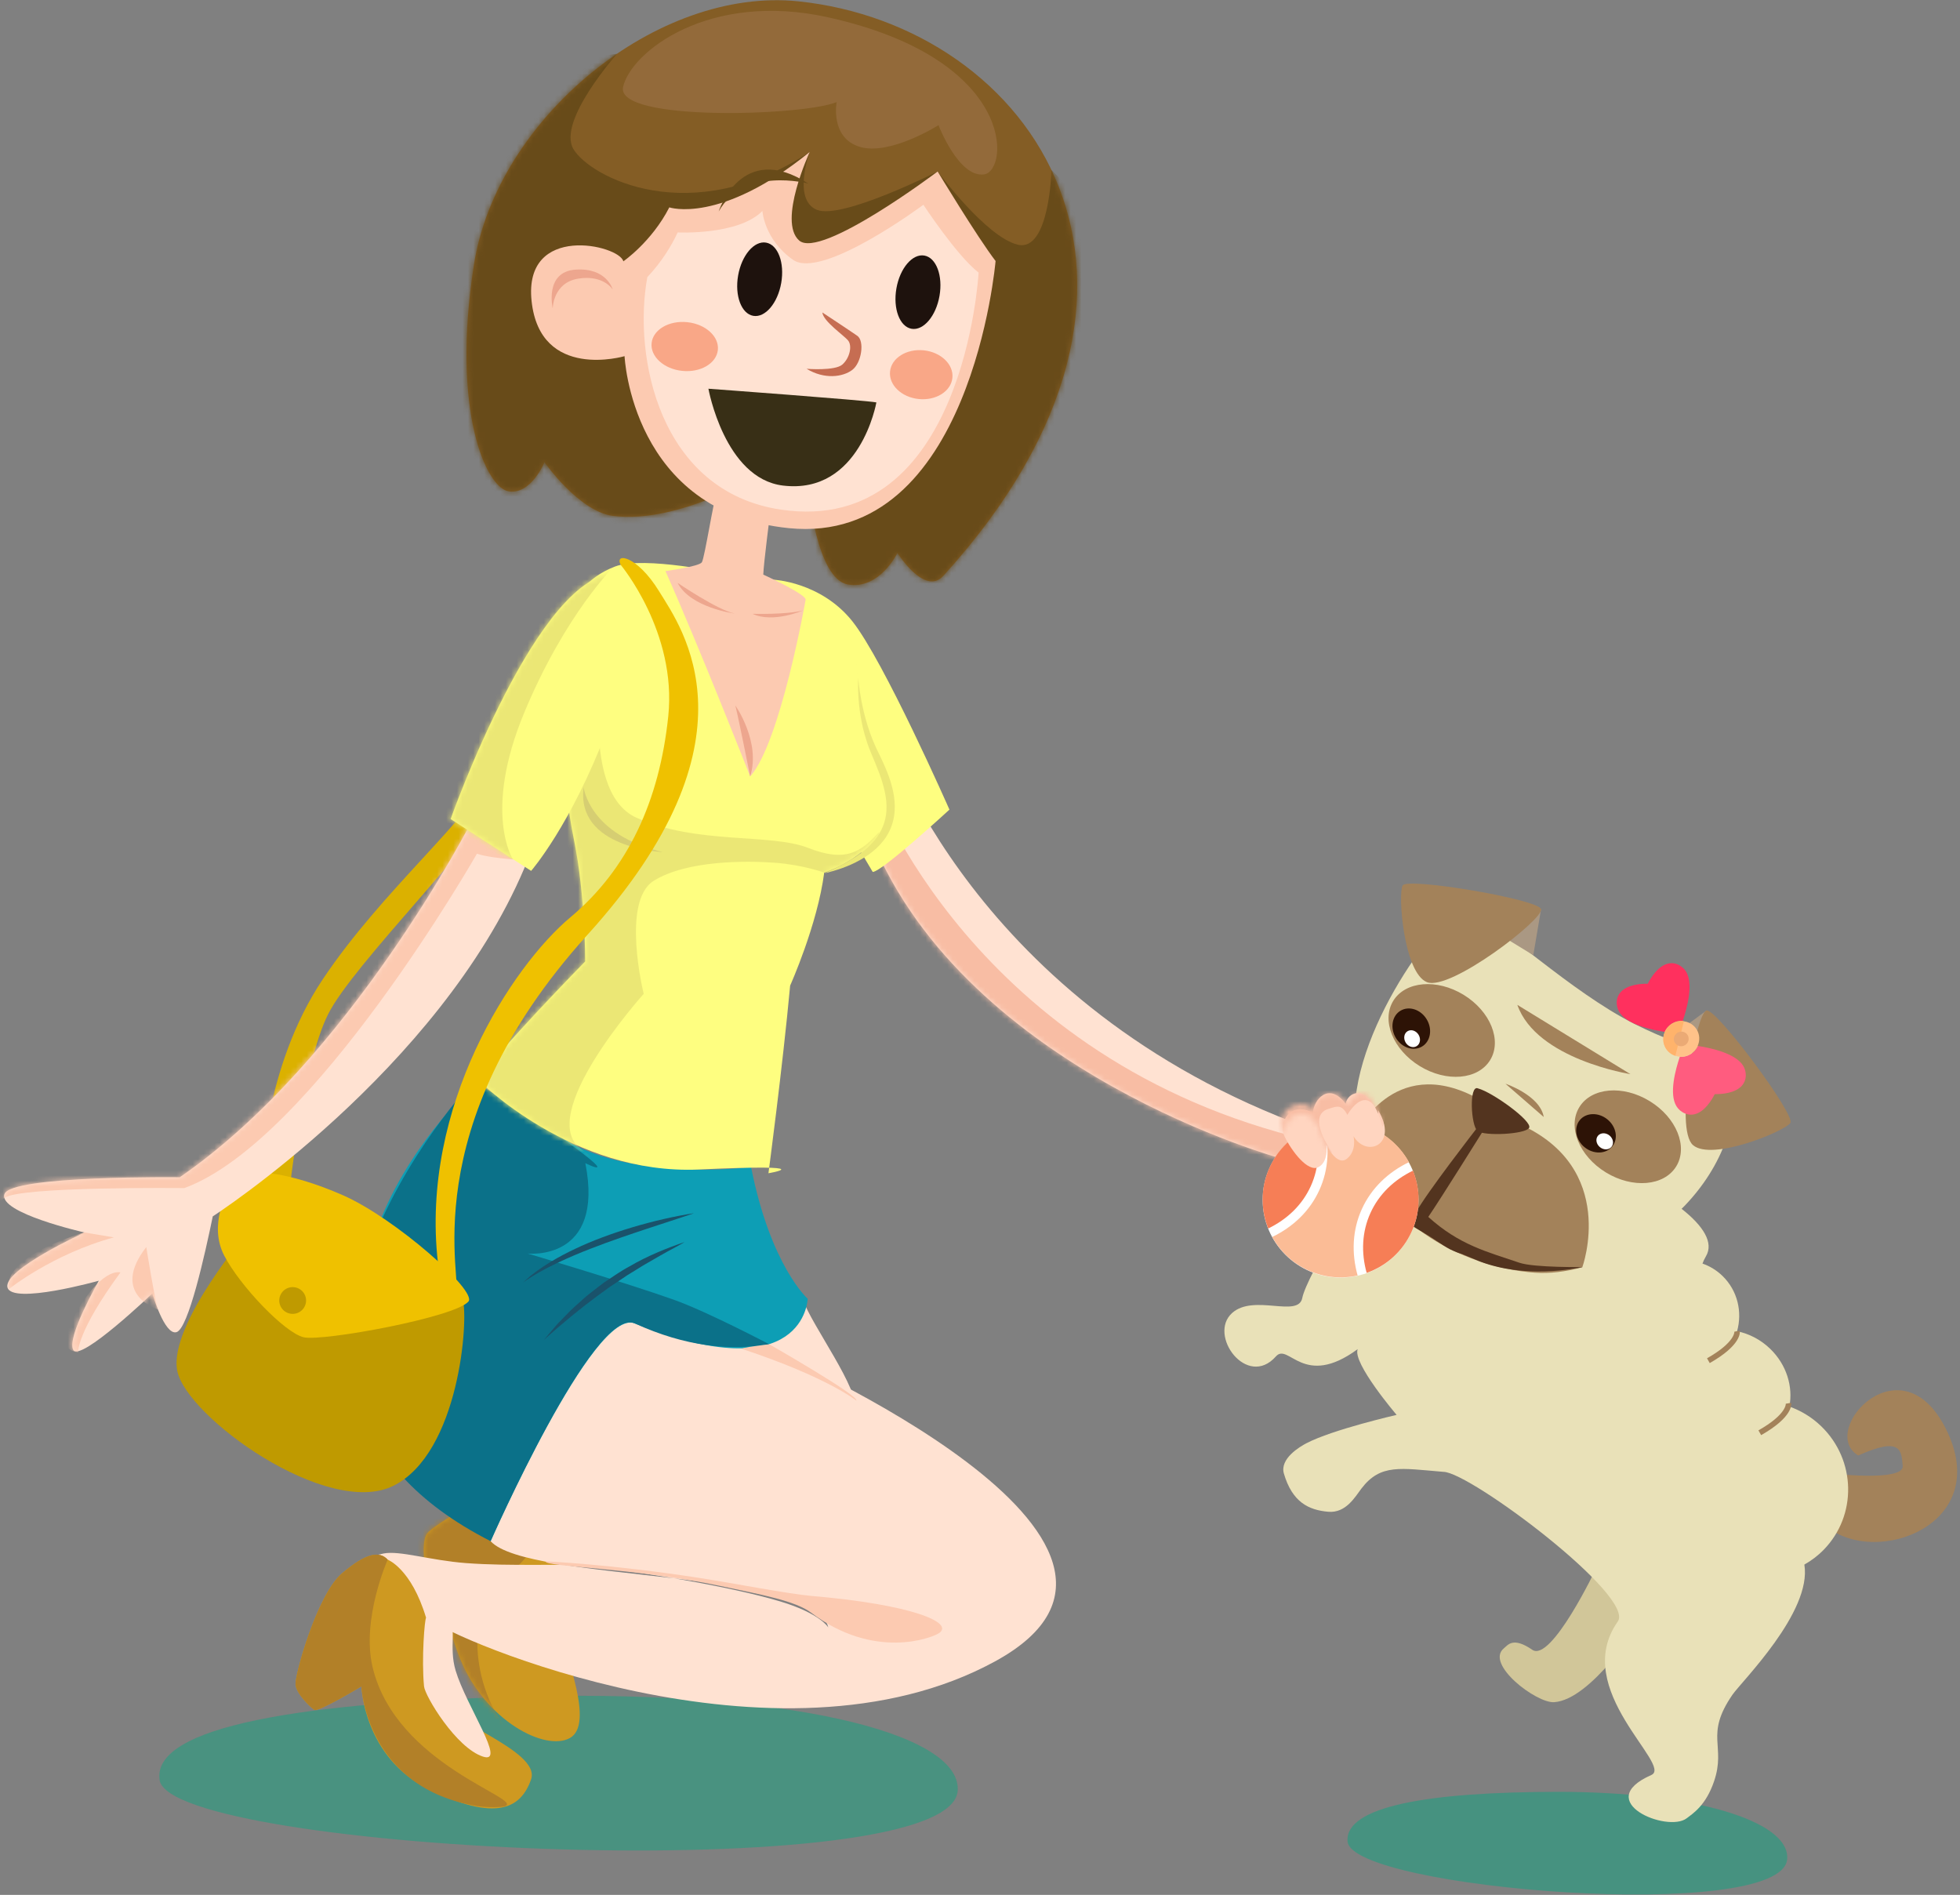 <?xml version="1.0" encoding="UTF-8" standalone="no"?>
<svg width="361px" height="349px" viewBox="0 0 361 349" version="1.1" xmlns="http://www.w3.org/2000/svg" xmlns:xlink="http://www.w3.org/1999/xlink" xmlns:sketch="http://www.bohemiancoding.com/sketch/ns">
    <rect x="0" y="0" width="361" height="349" fill="#808080" stroke="none"/>
    <!-- Generator: Sketch 3.3.3 (12081) - http://www.bohemiancoding.com/sketch -->
    <title>Fill 2 Copy 4 + Fill 2 Copy 5 + Imported Layers Copy 10</title>
    <desc>Created with Sketch.</desc>
    <defs>
        <path id="path-1" d="M19.351,0.496 C13.98,0.402 2.232,7.934 1.321,9.207 C0.41,10.478 0.682,13.657 0.862,14.383 C1.044,15.112 5.959,17.112 5.959,17.112 C5.959,17.112 2.862,21.289 7.47,32.494 C12.078,43.699 23.058,49.461 27.623,46.906 C32.188,44.353 26.708,31.477 26.073,27.933 C25.438,24.39 25.266,5.313 25.266,5.313 C25.257,4.504 25.163,3.558 24.679,2.72 C23.988,1.526 22.506,0.55 19.351,0.496"></path>
        <path id="path-3" d="M6.606,24.485 C24.297,67.535 82.184,83.266 82.184,83.266 C91.401,83.659 87.038,77.574 87.038,77.574 C25.263,55.134 9.329,5.473 9.329,5.473 C8.149,3.707 5.322,0.942 3.141,0.252 C-0.296,-0.835 -2.129,3.231 6.606,24.485"></path>
        <path id="path-5" d="M61.386,0.249 C35.329,-2.48 5.798,21.758 1.584,48.805 C-2.631,75.852 3.891,89.906 8.028,90.505 C12.162,91.104 14.587,85.13 14.587,85.13 C14.587,85.13 20.92,94.219 27.227,95.018 C39.333,96.554 54.349,87.337 54.349,87.337 L63.184,90.112 C63.184,90.112 64.662,106.666 70.49,107.655 C76.314,108.643 79.596,101.838 79.596,101.838 C79.596,101.838 84.605,109.842 88.033,106.073 C132.499,57.165 110.108,14.297 74.006,2.875 C69.95,1.591 65.713,0.703 61.386,0.249"></path>
        <path id="path-7" d="M45.807,1.951 C45.807,1.951 30.608,-1.325 25.364,0.642 C20.121,2.61 16.724,6.858 15.256,12.725 C13.785,18.591 15.581,40.519 17.719,50.91 C19.86,61.299 19.803,73.402 19.803,73.402 C19.803,73.402 3.481,90.07 0.121,95.245 C0.121,95.245 17.431,112.79 40.747,111.718 C64.062,110.648 68.543,106.57 68.543,106.57 C68.543,106.57 62.498,92.464 57.558,77.846 C57.558,77.846 62.59,66.651 63.832,57.041 C63.832,57.041 74.17,53.735 75.243,45.894 C76.315,38.053 70.706,32.111 70.061,26.384 C69.512,21.514 72.577,9.065 56.295,3.911 C53.436,3.007 49.983,2.326 45.807,1.951"></path>
        <path id="path-9" d="M87.028,13.981 C87.028,13.981 64.53,58.226 33.107,79.849 C33.107,79.849 2.011,79.472 0.815,82.949 C-0.381,86.424 15.557,90.018 15.557,90.018 C15.557,90.018 0.553,96.879 1.375,100.132 C2.196,103.383 18.199,98.907 18.199,98.907 C18.199,98.907 12.2,109.371 13.49,111.657 C14.779,113.943 28.055,101.249 28.055,101.249 C28.056,101.249 30.293,108.994 32.498,108.383 C34.702,107.772 37.758,93.99 39.188,87.053 C39.188,87.053 80.732,60.276 96.602,22.859 C103.268,7.139 103.608,1.344 101.354,0.631 C98.244,-0.355 90.195,8.342 87.028,13.981"></path>
        <path id="path-11" d="M31.145,0.462 C16.701,-0.552 0.333,45.66 0.333,45.66 L15.16,55.207 C15.16,55.207 22.534,46.751 29.15,29.221 C35.494,12.419 35.112,1.657 31.616,0.552 C31.465,0.503 31.308,0.473 31.145,0.462"></path>
        <path id="path-13" d="M0.744,8.034 C1.446,10.905 -0.717,5.642 2.781,4.036 C5.454,2.808 7.078,6.432 7.078,6.432 C7.078,6.432 8.506,11.955 10.667,10.878 C12.828,9.799 12.724,7.076 12.724,7.076 C14.27,11.57 20.479,10.946 18.058,3.956 C15.777,-2.622 13.029,0.675 12.388,2.397 C10.185,-2.336 5.048,1.489 6.402,3.375 C4.691,0.992 0.885,2.27 0.379,4.289 C-0.126,6.307 0.744,8.033 0.744,8.034"></path>
    </defs>
    <g id="HOME" stroke="none" stroke-width="1" fill="none" fill-rule="evenodd" sketch:type="MSPage">
        <g id="Group" sketch:type="MSLayerGroup" transform="translate(-271, -225)">
            <g id="Fill-2-Copy-4-+-Fill-2-Copy-5-+-Imported-Layers-Copy-10" transform="translate(271, 225)">
                <path d="M98.633,312.614 C142.571,309.396 176.363,314.897 176.484,325.857 C176.685,344.052 32.216,344.947 29.581,331.681 C27.653,321.977 54.693,315.832 98.633,312.614 Z" id="Fill-2-Copy-4" opacity="0.854" fill="#3F9580" sketch:type="MSShapeGroup" transform="translate(102.984, 326.202) rotate(3) translate(-102.984, -326.202) "></path>
                <path d="M286.407,330.193 C310.618,328.085 329.238,331.689 329.305,338.87 C329.415,350.791 249.81,351.377 248.358,342.685 C247.296,336.328 262.195,332.302 286.407,330.193 Z" id="Fill-2-Copy-5" opacity="0.88" fill="#3F9580" sketch:type="MSShapeGroup" transform="translate(288.805, 339.096) rotate(5) translate(-288.805, -339.096) "></path>
                <g id="Imported-Layers-Copy-10">
                    <path d="M293.96,288.912 C293.96,288.912 285.706,306.255 282.219,303.851 C278.665,301.4 277.724,302.984 277.016,303.556 C273.434,306.446 282.964,313.72 286.246,313.502 C293.118,313.05 301.959,298.965 301.959,298.965 L293.96,288.912" id="Fill-1" fill="#D1C699" sketch:type="MSShapeGroup"></path>
                    <path d="M336.454,271.122 C336.815,271.475 350.677,272.926 350.448,270.028 C350.217,267.131 350.182,264.516 342.253,268.067 C334.68,263.539 350.542,246.065 358.76,263.912 C366.978,281.76 343.492,289.215 335.348,280.09 C333.183,275.922 336.454,271.122 336.454,271.122" id="Fill-2" fill="#A3825A" sketch:type="MSShapeGroup"></path>
                    <path d="M332.333,288.159 C333.617,287.434 334.823,286.531 335.901,285.425 C342.068,279.1 341.871,268.928 335.462,262.704 C333.726,261.021 331.709,259.815 329.573,259.052 C330.278,255.428 329.084,251.373 326.054,248.432 C324.278,246.71 322.136,245.627 319.942,245.184 C320.935,241.627 320.044,237.702 317.259,234.999 C316.175,233.947 314.911,233.192 313.568,232.72 C313.744,232.263 313.944,231.816 314.198,231.393 C320.22,221.36 270.271,201.718 260.841,208.978 C251.411,216.24 240.579,235.276 239.863,239.037 C239.147,242.799 230.934,238.253 226.944,241.816 C222.393,245.88 229.685,255.83 235.003,249.82 C237.332,247.189 240.044,255.861 250.068,248.473 C249.029,250.983 257.234,260.589 257.234,260.589 C257.234,260.589 245.445,263.283 240.602,265.821 C239.494,266.4 235.653,268.63 236.475,271.412 C238.018,276.648 241.005,278.104 244.61,278.43 C247.893,278.729 249.582,275.693 250.749,274.161 C254.268,269.542 257.963,270.426 265.867,271.08 C270.751,271.133 301.447,294.129 297.936,298.695 C289.203,311.172 308.214,325.116 304.15,326.912 C293.093,331.799 307.11,337.617 310.666,334.882 C311.854,333.967 314.169,332.536 315.688,328.119 C317.971,321.471 313.907,319.675 319.086,312.134 C320.754,309.706 333.773,296.882 332.333,288.159" id="Fill-3" fill="#E9E1B8" sketch:type="MSShapeGroup"></path>
                    <path d="M314.903,251.046 L314.405,250.167 C319.6,247.224 319.444,245.279 319.443,245.262 L320.438,245.084 C320.488,245.344 320.772,247.72 314.903,251.046" id="Fill-4" fill="#A3825A" sketch:type="MSShapeGroup"></path>
                    <path d="M324.374,264.317 L323.875,263.441 C329.071,260.497 328.917,258.553 328.913,258.533 L329.909,258.358 C329.96,258.618 330.243,260.992 324.374,264.317" id="Fill-5" fill="#A3825A" sketch:type="MSShapeGroup"></path>
                    <path d="M296.631,186.115 C308.908,193.632 316.506,192.665 319.634,200.203 C319.502,221.719 296.417,235.392 282.72,234.4 C269.025,233.41 252.774,224.639 249.858,208.653 C246.941,192.666 264.957,168.197 269.079,167.763 C273.201,167.328 284.355,178.597 296.631,186.115" id="Fill-6" fill="#E9E1B8" sketch:type="MSShapeGroup"></path>
                    <path d="M314.321,186.102 L307.385,191.222 L313.445,194.933 L314.321,186.102" id="Fill-7" fill="#AA9883" sketch:type="MSShapeGroup"></path>
                    <path d="M249.858,208.653 C252.774,224.639 269.025,233.41 282.72,234.4 C285.355,234.591 288.337,234.238 291.436,233.393 C291.436,233.393 298.136,215.074 279.724,206.972 C275.795,205.244 274.553,203.528 271.649,202.028 C256.58,194.24 249.858,208.653 249.858,208.653" id="Fill-8" fill="#A3825A" sketch:type="MSShapeGroup"></path>
                    <path d="M314.321,186.102 C312.446,186.434 308.343,207.885 311.823,210.903 C315.304,213.921 328.839,208.306 329.764,206.802 C330.69,205.297 316.195,185.771 314.321,186.102" id="Fill-9" fill="#A3825A" sketch:type="MSShapeGroup"></path>
                    <path d="M283.842,167.436 L282.407,175.925 L276.348,172.214 L283.842,167.436" id="Fill-10" fill="#AA9883" sketch:type="MSShapeGroup"></path>
                    <path d="M283.842,167.436 C284.394,169.255 267.084,182.617 262.81,180.888 C258.538,179.156 257.429,164.573 258.352,163.068 C259.279,161.564 283.288,165.619 283.842,167.436" id="Fill-11" fill="#A3825A" sketch:type="MSShapeGroup"></path>
                    <path d="M272.214,200.455 C274.908,201.169 282.332,206.532 281.635,207.727 C280.938,208.924 273.363,209.274 272.136,208.306 C270.907,207.336 270.545,199.735 272.214,200.455" id="Fill-12" fill="#53341F" sketch:type="MSShapeGroup"></path>
                    <path d="M269.314,230.98 L272.639,232.361 C280.977,235.488 289.753,233.677 291.436,233.393 C291.803,233.331 282.633,233.514 279.847,232.566 C273.927,230.552 268.793,229.317 263.067,224.125 C265.287,220.889 273.284,208.083 273.284,208.083 L271.905,207.917 C271.905,207.917 262.731,219.73 260.848,223.215 C254.518,222.216 250.052,208.948 250.059,209.587 C250.074,210.813 253.762,222.164 260.906,226.273 C265.076,228.67 265.974,229.668 267.738,230.399 C268.457,230.728 269.314,230.98 269.314,230.98" id="Fill-13" fill="#53341F" sketch:type="MSShapeGroup"></path>
                    <path d="M279.472,185.075 C282.99,195.118 300.297,197.829 300.297,197.829 L279.472,185.075" id="Fill-14" fill="#A3825A" sketch:type="MSShapeGroup"></path>
                    <path d="M284.335,205.727 C283.643,201.715 277.282,199.599 277.282,199.599 L284.335,205.727" id="Fill-15" fill="#A3825A" sketch:type="MSShapeGroup"></path>
                    <path d="M274.456,195.249 C272.225,198.876 266.426,199.369 261.499,196.353 C256.575,193.336 254.39,187.953 256.62,184.326 C258.85,180.701 264.649,180.208 269.574,183.223 C274.5,186.24 276.685,191.624 274.456,195.249" id="Fill-16" fill="#A3825A" sketch:type="MSShapeGroup"></path>
                    <path d="M308.729,214.827 C306.498,218.454 300.696,218.946 295.771,215.931 C290.846,212.914 288.663,207.529 290.892,203.904 C293.122,200.279 298.922,199.785 303.847,202.801 C308.772,205.818 310.958,211.202 308.729,214.827" id="Fill-17" fill="#A3825A" sketch:type="MSShapeGroup"></path>
                    <path d="M261.909,192.75 C260.336,193.687 258.174,192.971 257.084,191.147 C255.992,189.324 256.384,187.083 257.957,186.146 C259.532,185.209 261.694,185.926 262.785,187.751 C263.876,189.574 263.484,191.813 261.909,192.75" id="Fill-18" fill="#2D1306" sketch:type="MSShapeGroup"></path>
                    <path d="M260.916,192.681 C260.257,193.074 259.353,192.773 258.896,192.01 C258.439,191.246 258.602,190.308 259.261,189.916 C259.922,189.522 260.826,189.825 261.284,190.588 C261.74,191.35 261.576,192.288 260.916,192.681" id="Fill-19" fill="#FFFFFF" sketch:type="MSShapeGroup"></path>
                    <path d="M290.965,206.308 C289.81,207.729 290.214,209.967 291.866,211.305 C293.52,212.641 295.796,212.573 296.951,211.153 C298.106,209.731 297.702,207.494 296.049,206.157 C294.396,204.82 292.12,204.888 290.965,206.308" id="Fill-20" fill="#2D1306" sketch:type="MSShapeGroup"></path>
                    <path d="M294.308,209.19 C293.824,209.784 293.994,210.72 294.685,211.28 C295.378,211.841 296.332,211.812 296.814,211.218 C297.299,210.623 297.13,209.686 296.436,209.125 C295.745,208.565 294.792,208.595 294.308,209.19" id="Fill-21" fill="#FFFFFF" sketch:type="MSShapeGroup"></path>
                    <path d="M312.725,192.641 C315.208,193.023 319.689,194.019 321.072,196.297 C321.25,196.59 321.378,196.901 321.452,197.222 C321.754,198.55 321.282,199.437 320.834,199.95 C319.606,201.343 317.16,201.526 315.83,201.516 C315.226,202.696 313.93,204.772 312.124,205.214 C311.46,205.373 310.454,205.38 309.415,204.496 C309.165,204.283 308.949,204.025 308.768,203.732 C307.383,201.447 308.587,197.007 309.394,194.636 C310.063,194.677 310.76,194.525 311.379,194.15 C311.997,193.777 312.45,193.242 312.725,192.641" id="Fill-22" fill="#FF5C7F" sketch:type="MSShapeGroup"></path>
                    <path d="M309.936,188.022 C309.269,187.982 308.578,188.136 307.957,188.509 C307.332,188.888 306.87,189.434 306.599,190.053 C306.613,190.054 306.628,190.059 306.64,190.059 C306.213,191.01 306.235,192.129 306.806,193.071 C307.377,194.009 308.362,194.549 309.402,194.612 C309.403,194.62 309.397,194.628 309.394,194.636 C310.063,194.677 310.757,194.524 311.379,194.15 C311.997,193.777 312.45,193.242 312.725,192.641 C312.709,192.638 312.693,192.635 312.679,192.634 C313.105,191.683 313.085,190.561 312.515,189.624 C311.943,188.681 310.955,188.14 309.915,188.08 C309.922,188.062 309.931,188.04 309.936,188.022 M308.706,191.924 C308.396,191.41 308.569,190.734 309.096,190.415 C309.623,190.097 310.303,190.256 310.615,190.77 C310.926,191.284 310.752,191.958 310.226,192.278 C309.699,192.595 309.018,192.436 308.706,191.924" id="Fill-23" fill="#FFC289" sketch:type="MSShapeGroup"></path>
                    <path d="M303.488,181.18 C304.094,179.997 305.391,177.921 307.197,177.479 C307.859,177.318 308.867,177.312 309.906,178.199 C310.157,178.408 310.373,178.669 310.551,178.959 C311.93,181.233 310.744,185.642 309.936,188.022 C309.269,187.982 308.578,188.136 307.957,188.509 C307.332,188.888 306.87,189.434 306.599,190.053 C304.115,189.669 299.632,188.674 298.249,186.394 C298.07,186.102 297.943,185.789 297.868,185.47 C297.564,184.141 298.038,183.254 298.486,182.744 C299.713,181.35 302.161,181.167 303.488,181.18" id="Fill-24" fill="#FF305E" sketch:type="MSShapeGroup"></path>
                    <path d="M309.105,192.306 C308.945,192.215 308.806,192.088 308.706,191.924 C308.396,191.41 308.569,190.734 309.096,190.415 C309.258,190.317 309.432,190.265 309.609,190.255 L309.105,192.306" id="Fill-25" fill="#FF305E" sketch:type="MSShapeGroup"></path>
                    <path d="M309.915,188.08 C309.991,188.086 310.064,188.094 310.14,188.101 L309.609,190.255 C309.432,190.265 309.256,190.317 309.096,190.415 C308.569,190.734 308.396,191.41 308.706,191.924 C308.806,192.088 308.945,192.215 309.105,192.306 L308.575,194.454 C307.856,194.226 307.221,193.755 306.806,193.071 C306.235,192.129 306.213,191.01 306.641,190.058 C306.628,190.059 306.613,190.054 306.599,190.053 C306.87,189.434 307.332,188.888 307.957,188.509 C308.578,188.136 309.269,187.982 309.936,188.022 C309.931,188.04 309.922,188.062 309.915,188.08" id="Fill-26" fill="#FFB36B" sketch:type="MSShapeGroup"></path>
                    <path d="M308.484,192.056 C308.868,192.687 309.708,192.885 310.358,192.492 C311.005,192.102 311.22,191.27 310.836,190.638 C310.452,190.003 309.614,189.808 308.964,190.199 C308.315,190.591 308.101,191.423 308.484,192.056" id="Fill-27" fill="#EBAA75" sketch:type="MSShapeGroup"></path>
                    <path d="M148.935,255.493 C149.725,255.099 156.986,261.92 157.495,259.82 C158.428,255.971 149.557,244.189 147.889,239.387 C147.305,237.706 142.185,234.247 136.973,233.851 C132.311,233.496 133.29,242.551 136.766,248.468 C139.123,252.481 147.221,256.35 148.935,255.493" id="Fill-28" fill="#FFE2D2" sketch:type="MSShapeGroup"></path>
                    <path d="M102.623,278.502 C102.623,278.503 102.796,297.579 103.43,301.122 C104.065,304.666 109.546,317.543 104.98,320.096 C100.414,322.649 89.434,316.889 84.826,305.683 C80.219,294.478 83.317,290.301 83.317,290.301 C83.317,290.301 78.401,288.301 78.22,287.574 C78.039,286.846 77.767,283.667 78.678,282.396 C79.59,281.125 91.338,273.591 96.709,273.686 C102.08,273.779 102.601,276.542 102.623,278.502" id="Fill-29" fill="#CE9921" sketch:type="MSShapeGroup"></path>
                    <g id="Group-32" transform="translate(77.357, 273.189)">
                        <mask id="mask-2" sketch:name="Clip 31" fill="white">
                            <use xlink:href="#path-1"></use>
                        </mask>
                        <g id="Clip-31"></g>
                        <path d="M18.004,15.208 C18.004,15.208 13.147,20.187 11.156,25.397 C9.165,30.605 11.638,49.605 28.287,52.358 C28.287,52.358 23.909,55.432 21.649,55.382 C19.391,55.333 -10.235,34.585 -0.287,21.549 C-0.287,21.549 -6.094,13.755 -2.765,8.558 C0.564,3.362 16.626,-2.718 18.152,0.577 C19.678,3.872 24.012,9.92 18.004,15.208" id="Fill-30" fill="#B28028" sketch:type="MSShapeGroup" mask="url(#mask-2)"></path>
                    </g>
                    <path d="M164.013,35.312 C164.013,35.312 172.006,35.187 175.213,41.852 C175.213,41.852 173.454,29.313 164.013,35.312" id="Fill-33" fill="#9E4204" sketch:type="MSShapeGroup"></path>
                    <path d="M236.14,213.428 C236.14,213.428 178.252,197.696 160.562,154.647 C146.285,119.908 160.242,131.085 163.285,135.635 C163.285,135.635 179.219,185.296 240.994,207.737 C240.994,207.737 245.357,213.821 236.14,213.428" id="Fill-34" fill="#FFE2D2" sketch:type="MSShapeGroup"></path>
                    <g id="Group-37" transform="translate(153.956, 130.162)">
                        <mask id="mask-4" sketch:name="Clip 36" fill="white">
                            <use xlink:href="#path-3"></use>
                        </mask>
                        <g id="Clip-36"></g>
                        <path d="M6.832,14.496 C6.832,14.496 25.159,65.257 87.225,79.854 C87.225,79.854 76.86,87.531 78.067,94.926 C78.067,94.926 70.497,92.78 74.497,84.296 C74.497,84.296 5.801,50.638 -2.149,30.555 C-10.1,10.47 1.456,7.817 6.832,14.496" id="Fill-35" fill="#F8BDA4" sketch:type="MSShapeGroup" mask="url(#mask-4)"></path>
                    </g>
                    <path d="M142.468,106.769 C142.468,106.769 151.152,107.136 156.966,114.395 C162.781,121.656 174.87,149.114 174.87,149.114 C174.87,149.114 162.515,160.504 160.743,160.596 C160.743,160.596 153.574,148.523 148.213,138.944 C142.853,129.368 132.991,108.214 142.468,106.769" id="Fill-38" fill="#FEFE80" sketch:type="MSShapeGroup"></path>
                    <path d="M142.695,249.037 C142.695,249.037 223.476,284.037 183.281,305.982 C143.086,327.928 82.655,301.506 79.621,298.478 C79.621,298.478 58.976,295.528 62.557,291.164 C63.468,290.054 65.839,287.077 70.647,286.118 C73.603,285.529 79.216,287.381 85.815,287.884 C94.109,288.515 103.641,287.956 107.809,288.389 C117.65,289.411 134.32,292.126 143.706,294.947 C151.135,297.18 152.554,299.74 152.554,299.74 C150.177,288.91 97.191,291.416 90.365,283.848 C73.959,265.658 94.057,248.278 113.117,242.227 C129.962,236.88 128.791,242.227 142.695,249.037" id="Fill-39" fill="#FFE2D2" sketch:type="MSShapeGroup"></path>
                    <path d="M71.405,287.254 C69.932,285.645 67.491,285.928 62.958,289.804 C58.426,293.678 54.249,308.567 54.434,310.289 C54.619,312.015 57.203,314.448 57.893,314.918 C58.584,315.385 66.567,310.587 66.567,310.587 C66.567,310.587 66.951,323.711 79.088,329.602 C91.225,335.494 95.914,333.2 97.815,327.723 C99.716,322.248 81.153,316.802 81.77,312.858 C82.443,308.552 80.473,303.575 79.18,300.016 C78.907,299.266 78.665,298.579 78.483,297.974 C75.75,288.863 71.405,287.254 71.405,287.254" id="Fill-40" fill="#CE9921" sketch:type="MSShapeGroup"></path>
                    <path d="M71.405,287.254 C69.932,285.645 67.491,285.928 62.958,289.804 C58.426,293.678 54.249,308.567 54.434,310.289 C54.619,312.015 57.203,314.448 57.893,314.918 C58.584,315.385 66.567,310.587 66.567,310.587 C66.567,310.587 67.424,329.443 88.09,332.659 C89.757,332.918 92.513,332.859 93.02,332.659 C96.566,331.266 72.922,325.091 68.625,307.055 C66.517,298.207 71.405,287.254 71.405,287.254" id="Fill-41" fill="#B28028" sketch:type="MSShapeGroup"></path>
                    <path d="M102.5,208.929 C115.393,218.01 138.334,214.934 138.334,214.934 C141.937,233.145 148.762,239.199 148.762,239.199 C148.762,239.199 148.313,256.274 116.909,243.74 C109.325,240.713 90.365,283.848 90.365,283.848 C38.794,243.74 86.573,200.605 86.573,200.605" id="Fill-42" fill="#0D9EB5" sketch:type="MSShapeGroup"></path>
                    <path d="M87.216,199.028 C87.216,199.028 34.507,255.405 90.365,283.848 C90.365,283.848 109.485,240.341 116.909,243.74 C126.274,248.027 134.427,248.784 141.695,247.586 C141.695,247.586 130.27,241.574 124.126,239.388 C115.178,236.205 97.191,230.875 97.191,230.875 C97.191,230.875 111.411,232.437 107.809,214.226 C107.809,214.226 115.393,218.01 102.5,208.929 L87.216,199.028" id="Fill-43" fill="#0B7189" sketch:type="MSShapeGroup"></path>
                    <path d="M173.733,106.073 C170.306,109.842 165.296,101.838 165.296,101.838 C165.296,101.838 162.015,108.644 156.189,107.654 C150.363,106.665 148.884,90.112 148.884,90.112 L140.05,87.337 C140.05,87.337 125.033,96.554 112.926,95.018 C106.619,94.218 100.287,85.13 100.287,85.13 C100.287,85.13 97.861,91.104 93.726,90.504 C89.591,89.906 83.069,75.852 87.283,48.803 C91.498,21.758 121.028,-2.48 147.086,0.249 C189.924,4.737 223.195,51.668 173.733,106.073" id="Fill-44" fill="#845D25" sketch:type="MSShapeGroup"></path>
                    <g id="Group-48" transform="translate(85.7, 0)">
                        <mask id="mask-6" sketch:name="Clip 46" fill="white">
                            <use xlink:href="#path-5"></use>
                        </mask>
                        <g id="Clip-46"></g>
                        <path d="M27.96,9.905 C27.96,9.905 16.896,22.305 19.903,27.434 C22.911,32.564 41.46,42.467 63.436,27.99 C63.436,27.99 60.182,36.852 64.8,38.66 C69.417,40.465 86.999,31.584 86.999,31.584 C86.999,31.584 95.933,43.677 101.763,45.067 C107.596,46.457 107.966,31.322 107.966,31.322 C107.966,31.322 144.637,63.929 93.532,110.052 C67.476,133.568 50.957,104.122 50.957,104.122 C50.957,104.122 -8.111,123.039 -14.433,97.422 C-20.756,71.806 4.895,12.141 27.96,9.905" id="Fill-45" fill="#684B19" sketch:type="MSShapeGroup" mask="url(#mask-6)"></path>
                        <path d="M66.875,3.2 C44.909,-1.696 30.531,9.527 29.066,16.008 C27.6,22.487 62.367,21.337 68.401,18.8 C68.401,18.8 67.132,25.377 72.667,27.048 C78.2,28.719 87.157,23.054 87.157,23.054 C87.157,23.054 90.854,32.724 95.519,32.126 C100.184,31.527 101.713,10.965 66.875,3.2" id="Fill-47" fill="#936A3A" sketch:type="MSShapeGroup" mask="url(#mask-6)"></path>
                    </g>
                    <path d="M183.369,48.071 C183.37,48.072 178.899,100.604 145.334,97.277 C116.298,94.398 115.034,65.597 115.034,65.597 C115.034,65.597 99.474,70.188 97.909,55.439 C96.379,41.017 114.081,45.12 114.809,48.131 C114.809,48.131 120.021,44.551 123.277,38.194 C123.277,38.194 132.62,41.386 149.135,27.99 C149.135,27.99 143.21,40.779 147.189,44.293 C151.169,47.81 172.698,31.584 172.698,31.584 C172.698,31.584 179.962,43.622 183.369,48.071" id="Fill-49" fill="#FCCAB1" sketch:type="MSShapeGroup"></path>
                    <path d="M124.813,42.807 C124.813,42.807 135.97,43.375 140.427,38.857 C140.427,38.857 140.719,44.086 146.059,47.851 C151.399,51.615 170.071,37.714 170.071,37.714 C170.071,37.714 176.218,47.084 180.243,50.208 C180.243,50.208 177.629,98.845 143.861,93.866 C121.485,90.567 116.53,65.743 119.226,51.042 C121.913,48.195 123.746,45.138 124.813,42.807" id="Fill-50" fill="#FFE2D2" sketch:type="MSShapeGroup"></path>
                    <path d="M112.855,53.324 C112.855,53.324 111.773,49.254 105.999,49.661 C100.225,50.067 101.801,56.792 101.801,56.792 C101.801,56.792 101.842,52.063 106.512,51.316 C111.181,50.57 112.855,53.324 112.855,53.324" id="Fill-51" fill="#EDA68E" sketch:type="MSShapeGroup"></path>
                    <path d="M151.461,57.547 C151.461,57.547 156.534,60.892 157.903,61.849 C159.268,62.807 158.705,66.832 156.964,68.139 C155.223,69.447 151.839,69.922 148.563,67.923 C148.563,67.923 153.792,68.351 155.157,67.134 C156.52,65.918 156.995,63.691 156.208,62.716 C155.42,61.742 151.649,59.218 151.461,57.547" id="Fill-52" fill="#C66D52" sketch:type="MSShapeGroup"></path>
                    <path d="M173.04,54.5 C172.39,58.223 170.086,60.934 167.894,60.553 C165.702,60.171 164.452,56.845 165.103,53.12 C165.752,49.396 168.057,46.685 170.249,47.067 C172.44,47.449 173.691,50.776 173.04,54.5" id="Fill-53" fill="#1E120D" sketch:type="MSShapeGroup"></path>
                    <path d="M143.888,52.118 C143.237,55.841 140.933,58.552 138.741,58.17 C136.55,57.789 135.299,54.462 135.95,50.738 C136.601,47.014 138.905,44.304 141.096,44.685 C143.287,45.066 144.539,48.394 143.888,52.118" id="Fill-54" fill="#1E120D" sketch:type="MSShapeGroup"></path>
                    <path d="M130.479,71.594 C130.479,71.595 159.385,73.716 161.415,74.114 C161.415,74.114 158.435,91.157 144.207,89.43 C133.455,88.124 130.479,71.594 130.479,71.594" id="Fill-55" fill="#382F16" sketch:type="MSShapeGroup"></path>
                    <path d="M132.217,64.454 C131.959,66.931 129.018,68.657 125.649,68.307 C122.28,67.959 119.759,65.668 120.016,63.19 C120.273,60.712 123.214,58.988 126.583,59.337 C129.952,59.686 132.474,61.976 132.217,64.454" id="Fill-56" fill="#F9A787" sketch:type="MSShapeGroup"></path>
                    <path d="M175.416,69.603 C175.159,72.08 172.378,73.821 169.207,73.492 C166.035,73.164 163.673,70.889 163.931,68.412 C164.189,65.935 166.969,64.193 170.14,64.522 C173.311,64.851 175.674,67.125 175.416,69.603" id="Fill-57" fill="#F9A787" sketch:type="MSShapeGroup"></path>
                    <path d="M148.869,33.802 C148.869,33.802 137.001,30.635 132.369,38.95 C132.369,38.95 136.523,25.826 148.869,33.802" id="Fill-58" fill="#684B19" sketch:type="MSShapeGroup"></path>
                    <path d="M133.782,105.627 C133.782,105.627 118.582,102.351 113.339,104.318 C108.095,106.286 104.699,110.534 103.23,116.399 C101.76,122.267 103.555,144.195 105.695,154.585 C107.834,164.974 107.778,177.077 107.778,177.077 C107.778,177.077 91.456,193.746 88.097,198.921 C88.097,198.921 105.405,216.466 128.721,215.394 C152.037,214.324 141.535,216.084 141.535,216.084 C141.535,216.084 144.128,196.662 145.532,181.521 C145.532,181.521 150.564,170.327 151.806,160.717 C151.806,160.717 162.144,157.411 163.218,149.569 C164.29,141.728 158.681,135.786 158.036,130.06 C157.391,124.335 161.742,108.135 133.782,105.627" id="Fill-59" fill="#FEFE80" sketch:type="MSShapeGroup"></path>
                    <g id="Group-63" transform="translate(87.975, 103.676)">
                        <mask id="mask-8" sketch:name="Clip 61" fill="white">
                            <use xlink:href="#path-7"></use>
                        </mask>
                        <g id="Clip-61"></g>
                        <path d="M23.583,14.945 C23.584,14.945 18.127,41.925 29.238,46.923 C40.349,51.922 53.909,49.758 60.864,52.486 C67.82,55.216 70.572,53.265 73.954,49.553 C73.954,49.553 73.865,54.939 63.831,57.041 C63.831,57.041 59.972,55.611 54.748,55.22 C49.526,54.826 38.544,54.754 32.448,58.534 C26.351,62.314 30.586,79.365 30.586,79.365 C30.586,79.365 10.203,102.012 19.238,108.109 C28.275,114.206 -7.104,100.025 -4.899,95.546 C-2.694,91.066 14.233,70.379 14.233,70.379 C14.233,70.379 -5.771,31.329 23.583,14.945" id="Fill-60" fill="#EBE775" sketch:type="MSShapeGroup" mask="url(#mask-8)"></path>
                        <path d="M19.525,41.33 C19.525,41.33 20.468,50.085 34.125,53.257 C34.125,53.257 18.047,52.607 19.525,41.33" id="Fill-62" fill="#D6CE72" sketch:type="MSShapeGroup" mask="url(#mask-8)"></path>
                    </g>
                    <path d="M158.069,124.85 C158.069,124.85 158.163,126.456 158.661,129.079 C159.171,131.707 160.07,135.313 162.037,139.118 C162.964,141.068 163.943,143.215 164.472,145.631 C164.729,146.835 164.866,148.108 164.775,149.4 C164.686,150.69 164.354,151.993 163.762,153.167 C162.575,155.544 160.492,157.241 158.374,158.416 C156.236,159.613 153.984,160.335 151.848,160.848 C151.848,160.848 152.083,160.737 152.545,160.52 C153.007,160.314 153.692,160.001 154.566,159.552 C155.442,159.112 156.503,158.521 157.683,157.744 C158.852,156.963 160.147,155.955 161.235,154.56 C162.34,153.187 163.157,151.375 163.268,149.263 C163.394,147.148 162.84,144.808 161.936,142.378 C161.482,141.159 160.945,139.913 160.399,138.595 C159.828,137.286 159.394,135.83 159.009,134.364 C158.299,131.4 157.941,128.181 158.069,124.85" id="Fill-64" fill="#EBE775" sketch:type="MSShapeGroup"></path>
                    <path d="M141.887,94.184 C141.887,94.184 140.645,103.794 140.584,105.83 C140.584,105.83 148.786,109.569 148.373,110.512 C148.373,110.512 143.739,136.808 138.172,143.005 C138.172,143.005 128.883,119.387 122.566,105.179 C122.566,105.179 128.753,104.342 129.267,103.565 C129.783,102.79 131.525,91.553 131.9,91.395 C132.277,91.237 141.887,94.184 141.887,94.184" id="Fill-65" fill="#FCCAB1" sketch:type="MSShapeGroup"></path>
                    <path d="M135.441,129.934 C135.441,129.934 140.183,136.673 138.171,143.005 C138.171,143.005 136.168,132.946 135.441,129.934" id="Fill-66" fill="#EDA68E" sketch:type="MSShapeGroup"></path>
                    <path d="M124.796,107.348 C124.797,107.348 132.247,112.414 135.328,112.999 C135.328,112.999 127.198,111.963 124.796,107.348" id="Fill-67" fill="#EDA68E" sketch:type="MSShapeGroup"></path>
                    <path d="M138.597,113.051 C138.597,113.051 144.782,113.229 147.889,112.435 C147.889,112.435 142.356,114.834 138.597,113.051" id="Fill-68" fill="#EDA68E" sketch:type="MSShapeGroup"></path>
                    <path d="M108.776,108.703 C108.777,108.703 105.833,126.064 97.077,140.44 C88.321,154.817 65.103,177.484 60.421,186.819 C55.741,196.154 53.252,219.895 53.252,219.895 C53.252,219.895 48.14,222.389 48.049,219.696 C47.955,217.004 48.574,196.612 59.457,180.346 C70.337,164.083 86.089,151.287 91.94,140.61 C101.377,123.391 104.993,109.264 108.776,108.703 C115.109,107.764 108.776,108.703 108.776,108.703" id="Fill-69" fill="#DBB100" sketch:type="MSShapeGroup"></path>
                    <path d="M46.094,226.334 C46.094,226.334 30.971,243.963 32.648,252.468 C34.327,260.971 60.293,279.666 72.443,273.655 C84.594,267.645 86.37,242.876 85.21,239.267 C84.049,235.656 55.558,222.671 46.094,226.334" id="Fill-70" fill="#BF9A00" sketch:type="MSShapeGroup"></path>
                    <path d="M86.284,239.704 C87.913,237.763 72.852,224.382 63.114,220.113 C53.376,215.844 45.032,214.793 43.292,217.138 C41.552,219.479 38.422,225.717 41.306,231.269 C44.19,236.822 52.459,245.505 55.948,246.298 C59.437,247.09 83.84,242.621 86.284,239.704" id="Fill-71" fill="#EFC100" sketch:type="MSShapeGroup"></path>
                    <path d="M52.973,241.803 C54.235,242.316 55.677,241.711 56.191,240.45 C56.706,239.19 56.098,237.754 54.836,237.24 C53.574,236.726 52.133,237.332 51.618,238.592 C51.103,239.853 51.709,241.29 52.973,241.803" id="Fill-72" fill="#BF9A00" sketch:type="MSShapeGroup"></path>
                    <path d="M114.326,104.035 C114.326,104.035 124.713,116.436 123.081,131.95 C121.448,147.463 115.701,160.039 105.046,168.955 C94.391,177.868 77.337,203.682 80.662,232.567 C80.662,232.567 82.555,241.16 83.998,238.774 C85.444,236.39 75.705,208.024 108.238,172.13 C140.772,136.235 125.576,115.704 121.387,108.889 C117.304,102.248 113.093,101.709 114.326,104.035" id="Fill-73" fill="#EFC100" sketch:type="MSShapeGroup"></path>
                    <path d="M87.029,150.953 C87.029,150.953 64.528,195.199 33.107,216.822 C33.107,216.822 2.011,216.445 0.815,219.921 C-0.381,223.398 15.556,226.99 15.556,226.99 C15.556,226.99 0.553,233.852 1.375,237.105 C2.196,240.357 18.199,235.88 18.199,235.88 C18.199,235.88 12.2,246.344 13.49,248.631 C14.779,250.916 28.054,238.222 28.054,238.222 C28.054,238.222 30.294,245.967 32.498,245.356 C34.702,244.745 37.758,230.964 39.188,224.026 C39.188,224.026 80.732,197.249 96.602,159.832 C112.47,122.414 92.489,141.23 87.029,150.953" id="Fill-74" fill="#FFE2D2" sketch:type="MSShapeGroup"></path>
                    <g id="Group-80" transform="translate(0, 136.973)">
                        <mask id="mask-10" sketch:name="Clip 76" fill="white">
                            <use xlink:href="#path-9"></use>
                        </mask>
                        <g id="Clip-76"></g>
                        <path d="M97.726,21.54 C97.726,21.54 90.659,21.228 87.844,20.264 C87.844,20.264 57.656,73.184 33.96,81.84 C33.96,81.84 3.248,81.51 0.812,83.677 C-1.625,85.844 -1.062,79.648 2.66,77.862 C6.381,76.075 33.647,75.812 33.647,75.812 C33.647,75.812 81.685,20.02 85.474,12.77 C89.263,5.522 97.726,21.54 97.726,21.54" id="Fill-75" fill="#FCCAB1" sketch:type="MSShapeGroup" mask="url(#mask-10)"></path>
                        <path d="M26.942,92.703 C26.942,92.703 28.505,102.432 29.084,104.187 C29.084,104.187 20.142,101.477 26.942,92.703" id="Fill-77" fill="#FCCAB1" sketch:type="MSShapeGroup" mask="url(#mask-10)"></path>
                        <path d="M15.556,90.017 C15.556,90.017 0.599,94.123 1.566,100.498 C1.566,100.498 9.588,94.028 20.972,90.921 L15.556,90.017" id="Fill-78" fill="#FCCAB1" sketch:type="MSShapeGroup" mask="url(#mask-10)"></path>
                        <path d="M22.186,97.382 C22.186,97.382 18.585,96.093 13.051,106.496 C10.134,111.978 14.392,112.089 14.392,112.089 C14.392,112.089 14.065,108.447 22.186,97.382" id="Fill-79" fill="#FCCAB1" sketch:type="MSShapeGroup" mask="url(#mask-10)"></path>
                    </g>
                    <path d="M113.812,105.651 C117.733,105.927 118.435,116.882 111.817,134.411 C105.2,151.941 97.827,160.396 97.827,160.396 L82.998,150.85 C82.998,150.85 99.367,104.637 113.812,105.651" id="Fill-81" fill="#FEFE80" sketch:type="MSShapeGroup"></path>
                    <g id="Group-84" transform="translate(82.666, 105.189)">
                        <mask id="mask-12" sketch:name="Clip 83" fill="white">
                            <use xlink:href="#path-11"></use>
                        </mask>
                        <g id="Clip-83"></g>
                        <path d="M30.663,-1.14 C30.663,-1.14 21.48,7.776 13.867,26.119 C6.255,44.459 11.781,53.032 11.781,53.032 C11.781,53.032 -1.198,49.215 -3.225,45.313 C-5.253,41.41 16.895,-5.935 30.663,-1.14" id="Fill-82" fill="#EBE775" sketch:type="MSShapeGroup" mask="url(#mask-12)"></path>
                    </g>
                    <path d="M96.326,236.218 C96.326,236.218 96.543,236.024 96.942,235.666 C97.143,235.488 97.39,235.27 97.679,235.014 C97.992,234.774 98.347,234.501 98.745,234.197 C100.354,232.998 102.825,231.468 105.914,230.016 C112.067,227.069 120.634,224.545 127.821,223.445 C127.821,223.445 127.033,223.727 125.524,224.22 C124.022,224.713 121.806,225.44 118.952,226.377 C116.118,227.327 112.65,228.475 108.752,229.99 C106.796,230.741 104.755,231.61 102.643,232.606 C100.54,233.611 98.369,234.76 96.326,236.218" id="Fill-85" fill="#1A526B" sketch:type="MSShapeGroup"></path>
                    <path d="M100.139,246.82 C100.139,246.82 100.854,245.975 102.048,244.565 C102.629,243.848 103.448,243.054 104.331,242.136 C105.194,241.203 106.298,240.252 107.451,239.22 C108.015,238.693 108.663,238.196 109.325,237.686 C109.989,237.177 110.654,236.645 111.364,236.133 C112.85,235.161 114.315,234.099 115.983,233.22 C119.185,231.332 122.802,229.876 126.097,228.756 C126.097,228.756 125.421,229.163 124.103,229.879 C122.762,230.565 120.874,231.669 118.456,233.066 C117.867,233.431 117.247,233.817 116.594,234.223 C116.265,234.422 115.928,234.627 115.584,234.836 C115.243,235.049 114.916,235.287 114.569,235.518 C113.874,235.979 113.152,236.461 112.398,236.962 C111.673,237.486 110.92,238.032 110.141,238.596 C107.048,240.877 103.678,243.611 100.139,246.82" id="Fill-86" fill="#1A526B" sketch:type="MSShapeGroup"></path>
                    <path d="M82.459,299.674 C81.598,299.872 79.072,297.68 78.483,297.974 C78.215,298.109 77.616,305.528 78.1,310.587 C78.27,312.358 83.984,321.91 88.955,323.526 C93.4,324.97 85.893,314.255 83.919,307.686 C82.579,303.23 84.328,299.246 82.459,299.674" id="Fill-87" fill="#FFE2D2" sketch:type="MSShapeGroup"></path>
                    <path d="M172.916,300.811 C171.599,301.664 161.045,305.791 149.405,297.027 C146.505,294.843 140.268,293.702 132.721,292.108 C116.571,288.699 100.242,288.607 100.488,287.568 C100.488,287.568 112.334,288.062 128.756,290.61 C135.251,291.618 145.242,293.573 149.521,293.939 C167.986,295.514 175.903,298.875 172.916,300.811" id="Fill-88" fill="#FCCAB1" sketch:type="MSShapeGroup"></path>
                    <path d="M141.695,247.586 C141.695,247.586 158.283,257.057 157.718,257.962 C157.718,257.962 152.533,253.708 136.766,248.468 C136.007,248.216 141.695,247.586 141.695,247.586" id="Fill-89" fill="#FCCAB1" sketch:type="MSShapeGroup"></path>
                    <path id="Fill-90" fill="#0B7189" sketch:type="MSShapeGroup"></path>
                    <path d="M261.264,220.984 C261.264,228.893 254.838,235.304 246.912,235.304 C238.987,235.304 232.561,228.893 232.561,220.984 C232.561,213.075 238.987,206.663 246.912,206.663 C254.838,206.663 261.264,213.075 261.264,220.984" id="Fill-91" fill="#FFFFFF" sketch:type="MSShapeGroup"></path>
                    <path d="M233.587,226.257 C237.059,224.58 239.847,221.939 241.426,218.454 C243.005,214.968 243.151,211.136 242.121,207.426 C242.339,207.345 242.562,207.276 242.784,207.208 C238.946,208.361 235.609,211.096 233.828,215.026 C232.047,218.955 232.194,223.263 233.862,226.9 C233.766,226.687 233.672,226.475 233.587,226.257" id="Fill-92" fill="#F67E56" sketch:type="MSShapeGroup"></path>
                    <path d="M259.513,214.04 C258.071,211.409 255.787,209.204 252.833,207.87 C249.637,206.429 246.19,206.253 243.056,207.127 C243.297,207.059 243.539,206.996 243.783,206.945 C244.93,211.044 244.764,215.3 243.011,219.168 C241.257,223.038 238.164,225.974 234.323,227.822 C234.202,227.605 234.089,227.382 233.981,227.156 C235.393,230.082 237.801,232.548 240.999,233.989 C243.952,235.322 247.12,235.576 250.053,234.918 C248.906,230.82 249.072,226.564 250.825,222.694 C252.579,218.825 255.671,215.889 259.513,214.04" id="Fill-93" fill="#FBBC96" sketch:type="MSShapeGroup"></path>
                    <path d="M260.248,215.605 C256.778,217.284 253.989,219.924 252.41,223.41 C250.832,226.894 250.686,230.727 251.716,234.437 C255.274,233.185 258.331,230.538 260.008,226.837 C261.686,223.136 261.657,219.097 260.248,215.605" id="Fill-94" fill="#F67E56" sketch:type="MSShapeGroup"></path>
                    <path d="M253.813,204.451 C257.649,210.781 251.749,213.335 249.294,209.263 C249.294,209.263 249.967,211.906 248.08,213.411 C246.194,214.917 244.277,210.782 244.277,210.782 C244.277,210.782 244.801,213.884 242.859,214.945 C240.919,216.005 237.896,211.992 236.607,209.332 C235.316,206.673 237.735,202.731 241.804,204.955 C241.927,202.638 244.697,199.109 247.844,203.275 C248.109,201.458 251.285,199.279 253.853,205.098" id="Fill-95" fill="#FFD5C0" sketch:type="MSShapeGroup"></path>
                    <g id="Group-98" transform="translate(235.863, 201.297)">
                        <mask id="mask-14" sketch:name="Clip 97" fill="white">
                            <use xlink:href="#path-13"></use>
                        </mask>
                        <g id="Clip-97"></g>
                        <path d="M9.467,10.919 C9.467,10.919 4.55,4.162 8.887,2.906 C10.235,2.515 11.211,1.942 12.297,4.038 C12.297,4.038 16.428,-3.372 18.77,6.243 C18.77,6.243 21.554,-0.567 14.605,-3.427 C7.655,-6.289 -4.229,-7.269 -4.418,-1.702 C-4.609,3.866 -0.039,16.271 9.467,10.919" id="Fill-96" fill="#F8BDA4" sketch:type="MSShapeGroup" mask="url(#mask-14)"></path>
                    </g>
                </g>
            </g>
        </g>
    </g>
</svg>
